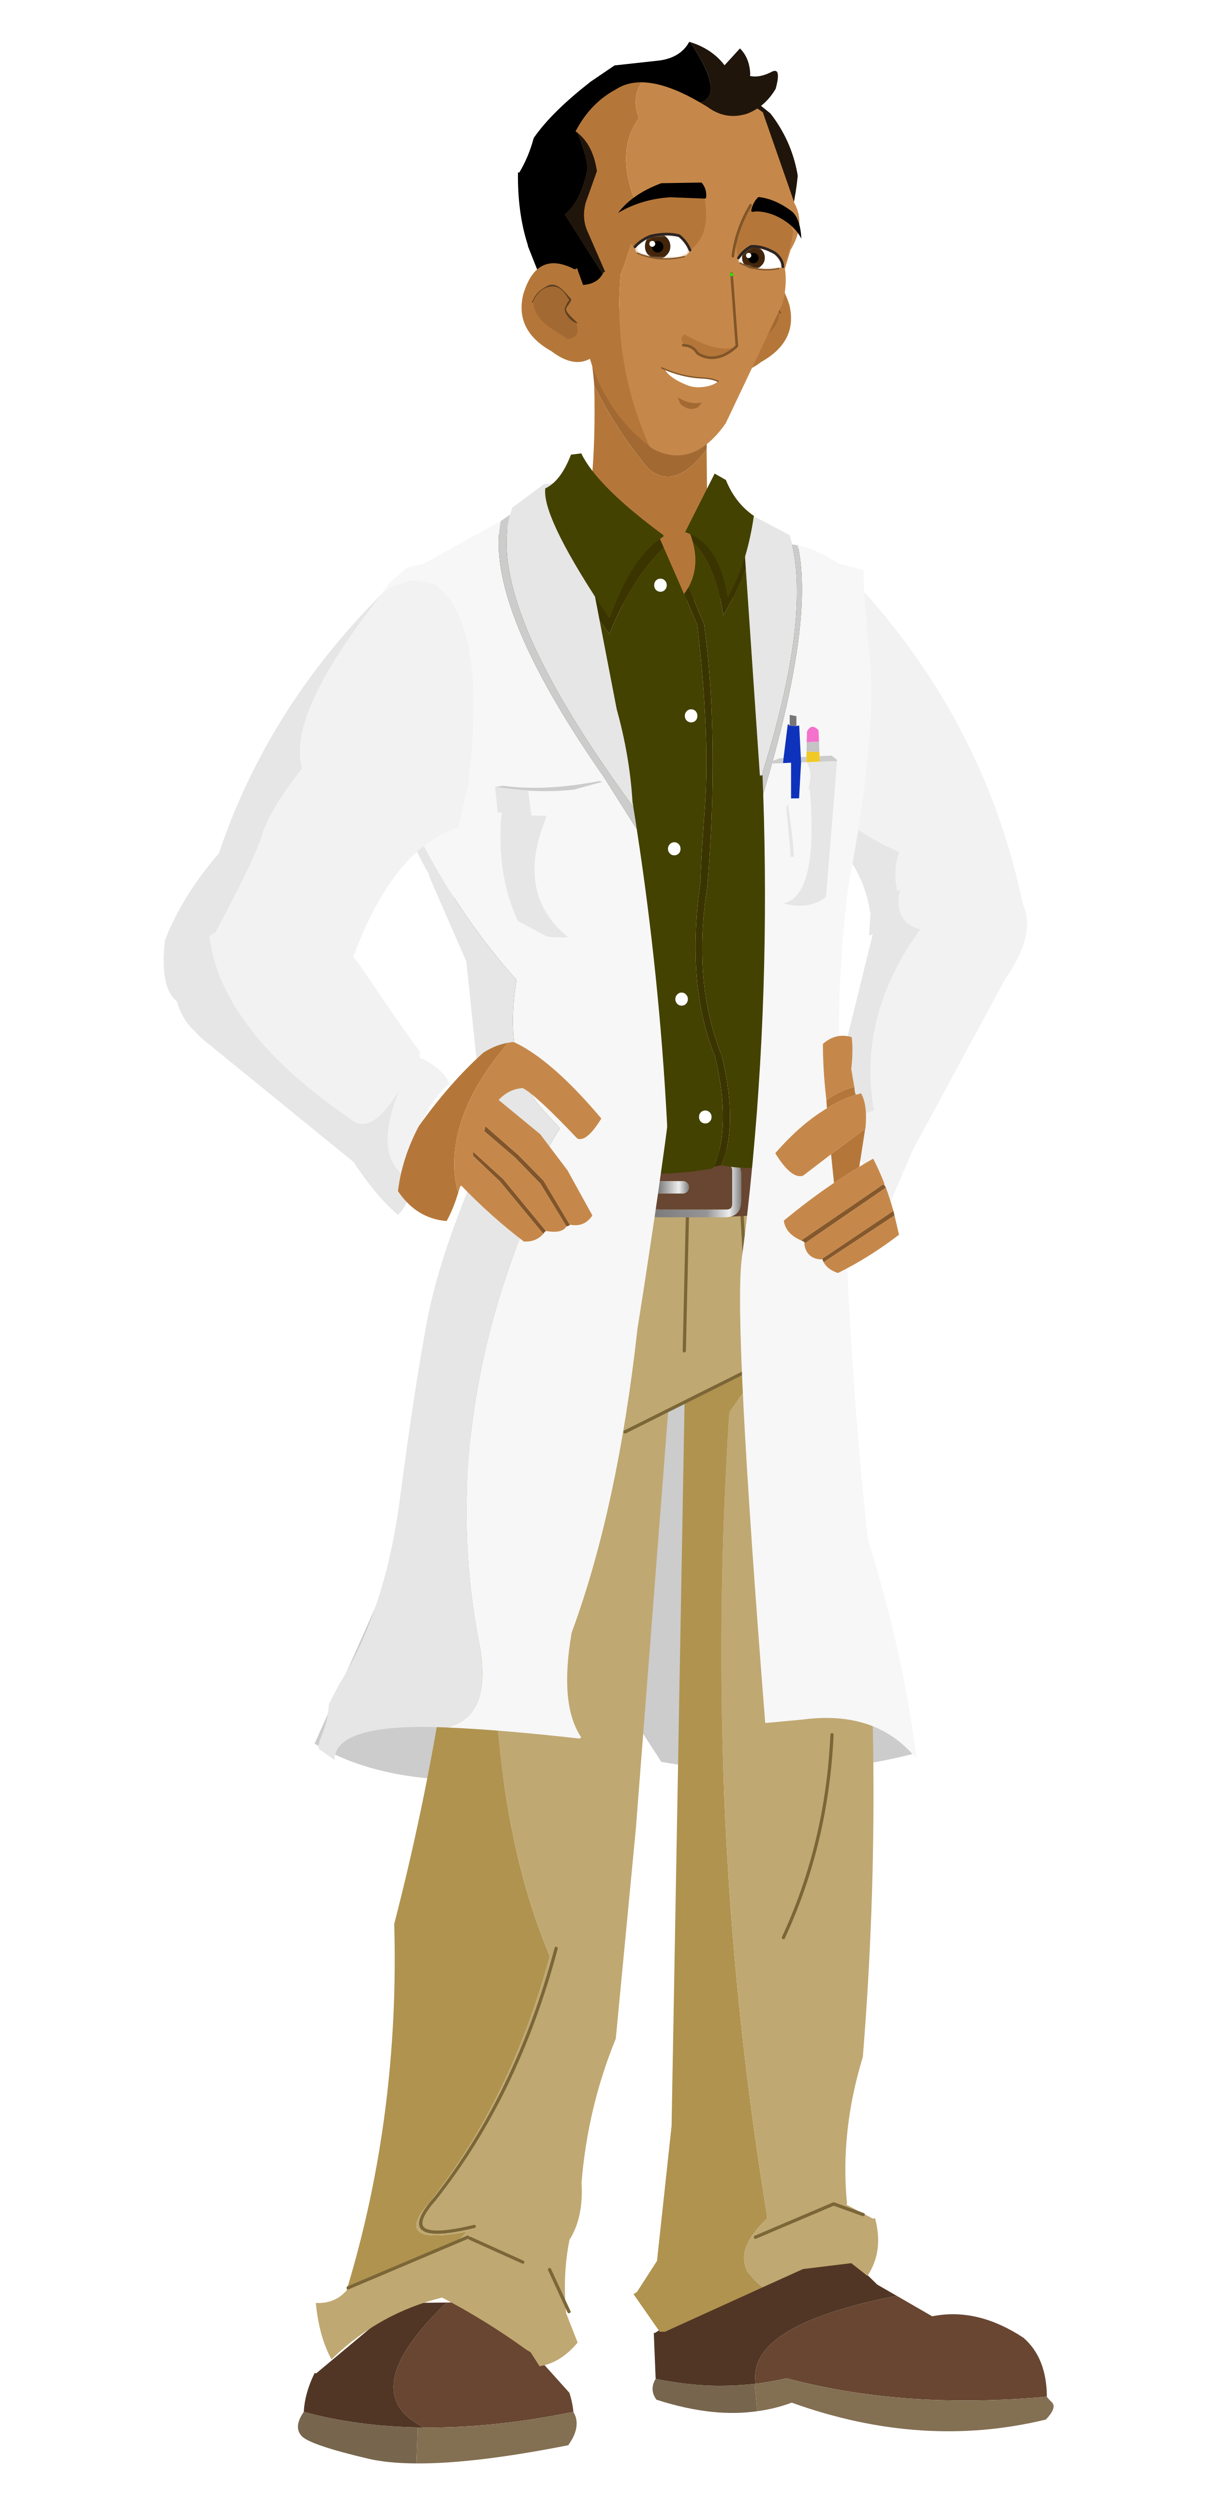 
<svg xmlns="http://www.w3.org/2000/svg" version="1.1" xmlns:xlink="http://www.w3.org/1999/xlink" x="0px" y="0px" 
width="300px" height="620px" viewBox="450 50 300 620">
<defs>
<linearGradient id="Gradient_1" gradientUnits="userSpaceOnUse" x1="122.125" y1="15.1" x2="158.975" y2="15.1" spreadMethod="pad">
<stop  offset="0.784%" stop-color="#777777"/>

<stop  offset="65.098%" stop-color="#959595"/>

<stop  offset="87.843%" stop-color="#EEEEEE"/>

<stop  offset="100%" stop-color="#808080"/>
</linearGradient>

<linearGradient id="Gradient_2" gradientUnits="userSpaceOnUse" x1="123.95" y1="14.85" x2="139.35" y2="14.85" spreadMethod="pad">
<stop  offset="0.784%" stop-color="#404040"/>

<stop  offset="76.078%" stop-color="#EEEEEE"/>

<stop  offset="100%" stop-color="#808080"/>
</linearGradient>

<filter id="Filter_1" x="-20%" y="-20%" width="140%" height="140%" color-interpolation-filters="sRGB">
<feColorMatrix in="SourceGraphic" type="matrix" values="0.85 0 0 0 0 0 0.85 0 0 0 0 0 0.85 0 0 0 0 0 1 0" result="result1"/>
</filter>

<g id="paul_upperArm_back_0_Layer0_0_FILL">
<path fill="#E6E6E6" stroke="none" d="
M 82.3 273.95
Q 93.611 284.863 101.2 275.3
L 101.45 275
Q 124.091 293.366 126.65 313.3 126.66 313.422 126.65 313.55 127.006 313.881 127.35 314.2 136.954 323.554 149.5 328 131.799 307.281 137.7 291 103.138 276.738 69.4 223.85 66.998 244.641 82.3 273.95 Z"/>

<path fill="#F2F2F2" stroke="none" d="
M 126.7 196.3
Q 126.343 195.89 125.95 195.5 114.433 182.778 101 186.25 85.649 192.995 77.65 203.3 70.759 212.246 69.4 223.85 103.138 276.738 137.7 291 131.799 307.281 149.5 328 158.371 331.119 168.7 331.8 169.207 331.819 169.7 331.8 181.929 331.759 185.4 318.65 173.928 253.934 132.6 203.3 129.729 199.766 126.7 196.3 Z"/>
</g>

<g id="paul_forearm_back_0_Layer0_0_FILL">
<path fill="#E6E6E6" stroke="none" d="
M 22.15 24.2
L 23.5 23.8 11.25 73.65
Q 3 80.75 0 89.8 8.9 92.5 15.2 102.1 13.5 92.05 23.5 89.8
L 24 89.3
Q 17.8 54.45 41.35 21.85 31.1 19.45 33.75 6.95 28.45 10.45 23 15.8
L 22.7 15.85 22.15 24.2 Z"/>

<path fill="#F2F2F2" stroke="none" d="
M 79.65 12.5
Q 79.6 12.4 79.55 12.35 58.05 -9.25 33.75 6.95 31.1 19.45 41.35 21.85 17.8 54.45 24 89.3
L 23.5 89.8
Q 13.5 92.05 15.2 102.1 23.1 114.25 28.9 126.7
L 38.5 104.3 73.1 40.35
Q 84.75 23.65 79.65 12.5 Z"/>
</g>

<g id="paul_body_0_Layer8_0_FILL">
<path fill="#CCCCCC" stroke="none" d="
M 17.7 545.3
L 35.3 529.2 44.7 543.75
Q 93.2 552.35 138.7 540.8
L 115.95 445.35
Q 113 444.3 72 407.95 31.15 371.85 -39.6 436.55
L -40.45 437.35 -84.85 536.95
Q -59.25 552.6 -16.8 550.3
L -16.75 549.9
Q 1.35 550.35 17.7 545.3 Z"/>
</g>

<g id="paul_body_0_Layer7_0_FILL">
<path fill="#684631" stroke="none" d="
M 145.95 750.85
L 132.7 743.2
Q 76.4 754.2 80 776.05 85.8 775.3 91.55 774 136.05 785.8 188.8 780.85 188.7 766.4 180.1 758.9 162.8 747.45 145.95 750.85
M 11.65 786.6
Q 11.75 786.55 11.85 786.55 11.8 785.65 11.65 784.8 11.25 782.1 10.35 779.4
L -18.85 746.9 -18.85 745.45 -35.5 745.7
Q -70.45 779.25 -43.9 792.4 -18.1 792.6 11.65 786.6 Z"/>

<path fill="#836F52" stroke="none" d="
M 80 776.05
Q 79.85 776.05 79.65 776.05
L 80.55 786.3
Q 87.3 785.4 93.45 783.1 142.3 800.65 188.45 789.4 192.6 785 190.75 783.05 188.8 781.1 188.8 780.85 136.05 785.8 91.55 774 85.8 775.3 80 776.05
M 11.85 786.55
Q 11.75 786.55 11.65 786.6 -18.1 792.6 -43.9 792.4 -45.15 792.35 -46.3 792.35
L -46.8 805.8
Q -25.2 805.95 9.95 799 10.95 797.55 11.65 796.25 14.4 790.75 11.85 786.55 Z"/>

<path fill="#77664D" stroke="none" d="
M 42.6 774.2
Q 40.15 778.3 42.9 782 53.75 785.5 63.65 786.55 72.5 787.45 80.55 786.3
L 79.65 776.05
Q 71.45 777 63.2 776.75 52.95 776.35 42.6 774.2
M -46.8 805.8
L -46.3 792.35
Q -69.1 791.9 -88.9 786.55 -92.75 792.05 -89.8 795.45 -86.95 798.85 -64.55 804.1 -57.3 805.75 -46.8 805.8 Z"/>

<path fill="#523625" stroke="none" d="
M 42.35 757.05
L 41.9 757.05 42.6 774.2
Q 52.95 776.35 63.2 776.75 71.45 777 79.65 776.05 79.85 776.05 80 776.05 76.4 754.2 132.7 743.2
L 125.4 739 115.15 728.95 115.1 728.5 79.45 733.65 42.35 757.05
M -84.3 772.2
L -84.8 771.95
Q -88.55 779.5 -88.9 786.55 -69.1 791.9 -46.3 792.35 -45.15 792.35 -43.9 792.4 -70.45 779.25 -35.5 745.7
L -52.8 745.9 -84.3 772.2 Z"/>
</g>

<g id="paul_pants_0_Layer3_0_FILL">
<path fill="#B0934F" stroke="none" d="
M 153.55 115.75
Q 153.95 107.3 154.55 98.85
L 167.55 80.8 137.8 95.7 132.95 365.5 127.5 415.9 120.05 427.45 118.75 428.35 128.5 442.35 130.5 442.35 166.8 425.85
Q 152.4 415.25 168.75 400
L 168.75 399.7
Q 145.7 260.1 153.55 115.75
M 86.4 10.1
L 87.6 2.85
Q 78.8 3.6 69.35 4.7 66.1 16.7 63.85 28.8 63.1 32.8 62.45 36.8 57.8 65.2 58.5 94.05 58.5 94.25 58.5 94.4 58 105.1 57.35 115.75 51.3 204.95 29.3 290.05 31.3 361.05 11.85 425.75
L 52.35 409.15 56.55 404.95
Q 27.75 410.6 42.7 393.8 72.85 355.7 87.45 302.1 58.1 232.6 69.85 115.75 71.35 100.55 73.6 84.5 73.5 84.1 73.45 83.65 68.95 59.55 75.15 36.8 76.25 32.8 77.7 28.8 80.95 19.6 86.1 10.65 86.2 10.45 86.4 10.1 Z"/>

<path fill="#C0A872" stroke="none" d="
M 194.45 36.8
Q 193.85 32.8 193.15 28.8 191.5 18.55 189.65 8.35 169.4 -4.9 87.6 2.85
L 86.4 10.1
Q 86.2 10.45 86.1 10.65 80.95 19.6 77.7 28.8 76.25 32.8 75.15 36.8 68.95 59.55 73.45 83.65 73.5 84.1 73.6 84.5 71.35 100.55 69.85 115.75 58.1 232.6 87.45 302.1 72.85 355.7 42.7 393.8 27.75 410.6 56.55 404.95
L 52.35 409.15 11.85 425.75
Q 11.7 426.35 11.5 426.95 7.05 432 0 431.6 1.2 444.1 5.8 452.6
L 6.2 452.35
Q 23.8 435.35 47.2 429.6 63.6 438.15 78.7 449.1
L 80.25 450 83.65 455.3
Q 83.7 455.2 83.85 455.2 91.6 453.9 97.85 446.4
L 93.55 435.45
Q 92.2 421.45 94.7 408.55
L 94.75 408.1
Q 100.1 399.75 99.3 386.8 101.55 358.7 112.1 332.9
L 119.6 254.5 131.65 98.9 131.65 98.75 133.8 97.7
Q 135.25 96.9 136.8 96.2 137.05 96 137.3 95.95
L 137.8 95.7 167.55 80.8 154.55 98.85
Q 153.95 107.3 153.55 115.75 145.7 260.1 168.75 399.7
L 168.75 400
Q 152.4 415.25 166.8 425.85
L 182.05 418.95 200.1 416.75 206.15 421.5
Q 212.3 412.25 209 400
L 208.15 400.1 198.3 394.9 198.5 394.45
Q 195.9 367.65 204.4 339.8 204.4 339.55 204.45 339.4 213.25 230.75 202.5 122.2
L 202.45 121.4
Q 202.35 118.6 202.2 115.75 200.25 76.3 194.45 36.8 Z"/>
</g>

<g id="paul_pants_0_Layer2_0_FILL">
<path fill="#7B6637" stroke="none" d="
M 77.95 416.15
Q 77.8 415.9 77.55 415.8
L 57.85 406.9
Q 57.6 406.8 57.4 406.9
L 57.35 406.9
Q 57.3 406.85 57.3 406.8 57.25 406.55 57 406.5 56.75 406.35 56.5 406.5
L 11.85 425.4
Q 11.6 425.45 11.55 425.7 11.4 425.95 11.55 426.2 11.6 426.45 11.85 426.55 12.1 426.65 12.35 426.5
L 57 407.6
Q 57 407.65 57.05 407.7 57.1 407.9 57.35 408
L 77.1 416.9
Q 77.3 417 77.55 416.95 77.75 416.85 77.85 416.6 78 416.35 77.95 416.15
M 86.8 418.95
Q 86.7 419.15 86.8 419.4
L 94.05 435.1
Q 94.2 435.35 94.4 435.45 94.6 435.5 94.85 435.4 95.1 435.25 95.2 435.1 95.25 434.85 95.15 434.6
L 87.9 418.9
Q 87.8 418.65 87.6 418.6 87.35 418.45 87.1 418.6 86.9 418.7 86.8 418.95
M 193.8 394.05
Q 193.55 393.95 193.3 394.05
L 164.05 406.5
Q 163.8 406.55 163.75 406.8 163.6 407.05 163.75 407.3 163.8 407.5 164.05 407.65 164.3 407.7 164.55 407.6
L 193.55 395.3 204.4 399.2
Q 204.55 399.25 204.8 399.1 205.05 399 205.2 398.8 205.25 398.55 205.1 398.35 205 398.1 204.8 398.05
L 193.8 394.05
M 193.35 219
Q 193.2 218.75 192.95 218.75 192.65 218.75 192.5 218.95 192.3 219.05 192.3 219.35 190.45 259.95 174.2 294.9 174.1 295.1 174.2 295.35 174.25 295.55 174.5 295.65 174.75 295.8 175 295.75 175.2 295.6 175.3 295.35 191.65 260.2 193.5 219.4 193.5 219.1 193.35 219
M 45 393.1
L 45 393.05
Q 75.75 354.2 90.4 299.3 90.45 299.1 90.35 298.85 90.15 298.6 90 298.6 89.75 298.45 89.5 298.65 89.25 298.75 89.25 299 74.65 353.6 44.1 392.3
L 44.05 392.3
Q 40.1 396.8 39.05 399.75 37.75 403.1 40 404.6 43.8 407.35 59.35 403.6 59.55 403.55 59.75 403.3 59.85 403.1 59.8 402.9 59.75 402.65 59.5 402.55 59.25 402.35 59.05 402.45 44.3 406 40.75 403.6 39.3 402.55 40.15 400.15 41.15 397.35 45 393.1
M 138.9 23.45
Q 138.65 23.45 138.5 23.65 138.3 23.85 138.3 24.1
L 137.1 76
Q 137.1 76.25 137.25 76.4 137.45 76.6 137.7 76.6 137.95 76.6 138.1 76.4 138.3 76.25 138.3 76
L 139.5 24.1
Q 139.5 23.85 139.35 23.65 139.15 23.45 138.9 23.45
M 174.55 76.3
Q 174.3 76.15 174.15 76.3
L 115.3 105.7
Q 115.05 105.8 115 106.05 114.85 106.3 115 106.55 115.1 106.7 115.35 106.85 115.6 106.9 115.85 106.8
L 174.7 77.4
Q 174.85 77.25 175 77 175.05 76.8 174.95 76.6 174.8 76.35 174.55 76.3
M 162.35 79.8
Q 162.6 79.8 162.75 79.65 162.9 79.45 162.9 79.2
L 159.65 20.85
Q 159.65 20.55 159.5 20.4 159.3 20.25 159.05 20.25 158.75 20.25 158.6 20.5 158.45 20.6 158.45 20.9
L 161.65 79.25
Q 161.65 79.5 161.9 79.7 162.05 79.8 162.35 79.8 Z"/>
</g>

<g id="paul_pants_0_Layer1_0_FILL">
<path fill="#523625" stroke="none" d="
M 84.75 14.65
L 104.2 3.6 71.35 3.1 68.45 18.9
Q 76.25 20.25 83.85 21.45
L 84.75 14.65 Z"/>

<path fill="#684631" stroke="none" d="
M 122.1 10.35
Q 122.1 4.1 128.35 4.1
L 128.35 4 104.2 3.6 84.75 14.65 83.85 21.45
Q 105.65 24.75 125.55 25.75 122.1 24.55 122.1 19.9
L 122.1 10.35
M 153.55 23.2
Q 155.6 23.2 155.6 21.15
L 155.6 8.65
Q 155.6 6.55 153.55 6.55
L 128.15 6.55
Q 126.05 6.55 126.05 8.65
L 126.05 12.6 137.3 12.6
Q 138.15 12.6 138.75 13.25 139.4 13.85 139.4 14.65
L 139.4 15.1
Q 139.4 15.95 138.75 16.55 138.15 17.2 137.3 17.2
L 126.05 17.2 126.05 21.15
Q 126.05 23.2 128.15 23.2
L 153.55 23.2
M 195.4 21
L 191.6 4.95 154.95 4.35
Q 158.95 5.35 158.95 10.35
L 158.95 19.9
Q 158.95 24.85 154.95 25.85 176.35 25 195.4 21 Z"/>

<path fill="url(#Gradient_1)" stroke="none" d="
M 154.95 4.35
Q 153.9 4.1 152.65 4.1
L 128.35 4.1
Q 122.1 4.1 122.1 10.35
L 122.1 19.9
Q 122.1 24.55 125.55 25.75 126.75 26.1 128.35 26.1
L 139.6 26.1
Q 142.15 26.1 144.8 26.1
L 152.65 26.1
Q 153.9 26.1 154.95 25.85 158.95 24.85 158.95 19.9
L 158.95 10.35
Q 158.95 5.35 154.95 4.35
M 155.6 21.15
Q 155.6 23.2 153.55 23.2
L 128.15 23.2
Q 126.05 23.2 126.05 21.15
L 126.05 17.2
Q 125.25 17.2 124.6 16.55 124 15.95 124 15.1
L 124 14.65
Q 124 13.85 124.6 13.25 125.25 12.6 126.05 12.6
L 126.05 8.65
Q 126.05 6.55 128.15 6.55
L 153.55 6.55
Q 155.6 6.55 155.6 8.65
L 155.6 21.15 Z"/>

<path fill="url(#Gradient_2)" stroke="none" d="
M 124.6 16.55
Q 125.25 17.2 126.05 17.2
L 137.3 17.2
Q 138.15 17.2 138.75 16.55 139.4 15.95 139.4 15.1
L 139.4 14.65
Q 139.4 13.85 138.75 13.25 138.15 12.6 137.3 12.6
L 126.05 12.6
Q 125.25 12.6 124.6 13.25 124 13.85 124 14.65
L 124 15.1
Q 124 15.95 124.6 16.55 Z"/>
</g>

<g id="paul_pants_0_Layer0_0_FILL">
<path fill="#C0A872" stroke="none" d="
M 84.15 31.85
Q 79.2 16.4 83.95 0.1
L 77.9 1.55
Q 73.15 15 76.75 27.5
L 84.15 31.85
M 117.4 0.1
L 111.3 1.55
Q 106.55 15 110.15 27.5
L 117.6 31.85
Q 112.65 16.4 117.4 0.1
M 174.15 26.65
L 180.1 27.9 180.1 27.85
Q 184.55 14.95 182.2 4.35
L 175.25 4.5
Q 179.75 14.85 174.15 26.65 Z"/>
</g>

<g id="paul_body_0_Layer5_0_FILL">
<path fill="#B57739" stroke="none" d="
M 18.65 65.4
L 0 75.1 11.45 112.35 75.7 108.7 76.2 81.25 61.85 74.65 61.65 53.5
Q 49.9 69.15 39.9 60.75 28.2 46.8 19.65 29.75 20.15 49.6 18.65 65.4 Z"/>

<path fill="#A26933" stroke="none" d="
M 17.4 11.9
Q 19.2 23.05 19.65 29.75 28.2 46.8 39.9 60.75 49.9 69.15 61.65 53.5
L 62.75 18.4
Q 33.25 -14.8 17.4 11.9 Z"/>
</g>

<g id="paul_body_0_Layer4_0_FILL">
<path fill="#434201" stroke="none" d="
M 58.15 119.05
L 53.2 107.55 45.65 90.25
Q 33.45 101.95 25.35 122.4 7.75 100.7 1.4 73.15
L -41.95 103.45
Q -66.65 144.6 -22.75 245.55 -14.85 282.2 -14.6 312.9 27.75 328.85 64 322.05 64.15 321.7 64.3 321.45 70.95 306.25 64.9 280.9 64.8 280.45 64.7 280.05 64.55 279.65 64.35 279.25 53.836 252.222 59.45 214.45 59.425 214.281 59.4 214.05 59.194 212.414 61.05 186.35 62.902 160.292 58.15 119.05
M 107.3 96.85
L 81.35 82.35
Q 76.65 101 67.9 115.5 64.75 95.95 56.55 88.3 58.95 97.5 54.95 104.9
L 60.75 119.05
Q 66.5 162.35 61.85 217.3 56.35 252 67 279.25 67.15 279.65 67.3 280.05 67.4 280.45 67.5 280.9 73.45 305.8 67.2 320.9 84.55 324.35 98.9 316.1
L 110.95 307.45
Q 109.25 261.35 114.3 217.3 118.05 137.05 112.8 117.35 107.5 97.7 107.3 96.85 Z"/>

<path fill="#3A3401" stroke="none" d="
M 54.95 104.9
Q 54.15 106.25 53.2 107.55
L 58.15 119.05
Q 62.902 160.292 61.05 186.35 59.194 212.414 59.4 214.05 59.425 214.281 59.45 214.45 53.836 252.222 64.35 279.25 64.55 279.65 64.7 280.05 64.8 280.45 64.9 280.9 70.95 306.25 64.3 321.45
L 67.2 320.9
Q 73.45 305.8 67.5 280.9 67.4 280.45 67.3 280.05 67.15 279.65 67 279.25 56.35 252 61.85 217.3 66.5 162.35 60.75 119.05
L 54.95 104.9
M 75.45 79.05
L 55.1 83.9
Q 55.95 86.15 56.55 88.3 64.75 95.95 67.9 115.5 76.65 101 81.35 82.35
L 75.45 79.05
M 9.1 67.55
L 1.4 73.15
Q 7.75 100.7 25.35 122.4 33.45 101.95 45.65 90.25
L 43.6 85.55 9.1 67.55 Z"/>
</g>

<g id="paul_body_0_Layer3_0_FILL">
<path fill="#FFFFFF" stroke="none" d="
M 61.15 300.45
Q 60.15 300.45 59.45 301.15 58.8 301.85 58.8 302.9 58.8 303.9 59.45 304.6 60.15 305.3 61.15 305.3 62.1 305.3 62.8 304.6 63.5 303.9 63.5 302.9 63.5 301.85 62.8 301.15 62.1 300.45 61.15 300.45
M 52.3 256.4
Q 51.3 256.4 50.65 257.15 49.95 257.85 49.95 258.85 49.95 259.9 50.65 260.6 51.3 261.3 52.3 261.3 53.3 261.3 53.95 260.6 54.65 259.9 54.65 258.85 54.65 257.85 53.95 257.15 53.3 256.4 52.3 256.4
M 51.25 201
Q 50.55 200.25 49.55 200.25 48.55 200.25 47.9 201 47.2 201.7 47.2 202.7 47.2 203.75 47.9 204.45 48.55 205.15 49.55 205.15 50.55 205.15 51.25 204.45 51.9 203.75 51.9 202.7 51.9 201.7 51.25 201
M 55.85 155.5
Q 56.85 155.5 57.55 154.8 58.2 154.1 58.2 153.05 58.2 152.05 57.55 151.3 56.85 150.6 55.85 150.6 54.9 150.6 54.2 151.3 53.5 152.05 53.5 153.05 53.5 154.1 54.2 154.8 54.9 155.5 55.85 155.5
M 42.7 102.5
Q 42.05 103.2 42.05 104.25 42.05 105.3 42.7 106 43.4 106.7 44.4 106.7 45.4 106.7 46.05 106 46.75 105.3 46.75 104.25 46.75 103.2 46.05 102.5 45.4 101.8 44.4 101.8 43.4 101.8 42.7 102.5 Z"/>
</g>

<g id="paul_body_0_Layer2_0_FILL">
<path fill="#E6E6E6" stroke="none" d="
M -42.15 212.15
L -41.8 213.55 -28.15 244.8 -20.9 314.4
Q -37.818 352.889 -42.65 378.2 -47.473 403.507 -52.95 445.35 -58.386 487.2 -75.85 515.1
L -79.5 522.15
Q -79.813 528.138 -82.15 533.8 -83.882 538.018 -83.2 538.95
L -77.4 543.05
Q -77.288 529.125 -35.65 530.9 -19.797 527.348 -22.55 504.25 -22.648 503.146 -22.85 501.95 -23.518 498.589 -24.15 495.2 -37.953 417.002 -3.3 336.2 -2.848 335.201 -2.4 334.15
L -1.5 332.15
Q -4.464 324.389 6.8 307.15
L -0.5 299.2
Q -14.431 282.234 -9.4 251.7 -37.649 220.127 -56 176.2 -51.973 195.22 -42.15 212.15
M 11.65 65.5
L 11.1 65.6 0.85 66.5 -10.95 75.25
Q -11.403 76.552 -11.8 77.9 -20.27 109.107 25.65 175.05 25.786 175.251 25.9 175.45 26.041 175.609 26.15 175.8 28.362 178.937 30.65 182.15 31.907 183.864 33.15 185.6 33.191 185.622 33.2 185.65 33.739 186.371 34.25 187.1 34.237 186.863 34.2 186.6 34.127 186.194 34.05 185.75 34.025 185.619 34 185.45 33.99 185.381 33.95 185.25 33.965 185.194 33.95 185.1 32.884 167.908 28.05 150.6
L 11.65 65.5
M 93.6 89
L 92.7 85.55 74.8 76.15 81.55 175.35 82.5 175.25 82.75 173.6
Q 100.201 117.452 93.6 89 Z"/>

<path fill="#F7F7F7" stroke="none" d="
M 22.95 175.45
Q 22.8 175.25 22.65 175.05 -21.561 111.527 -15.3 80.3
L -44.4 96.35 -50.25 97.6 -56.65 103.15
Q -62.085 109.731 -60.7 111.15 -59.308 112.572 -59.15 137.4 -58.942 162.232 -56 176.2 -37.649 220.127 -9.4 251.7 -14.431 282.234 -0.5 299.2
L 6.8 307.15
Q -4.464 324.389 -1.5 332.15
L -2.4 334.15
Q -2.848 335.201 -3.3 336.2 -37.953 417.002 -24.15 495.2 -23.518 498.589 -22.85 501.95 -22.648 503.146 -22.55 504.25 -19.797 527.348 -35.65 530.9 -14.903 531.775 14.1 535.05
L 14.8 534.6
Q 6.542 522.492 11.2 495.55 11.361 495.14 11.5 494.7 28.389 448.607 35.8 382.05 38.449 365.463 40.6 350.95 42.294 339.835 43.7 329.95 46.927 307.221 46.9 306.35 46.893 305.731 46.85 305.1 43.983 250.257 35.55 195.4 23.048 175.597 22.95 175.45
M 110.3 95.75
Q 102.388 90.634 95.7 89.35 102.103 117.699 82.8 182.2 84.052 219.088 82.9 255.05
L 82.9 255.05
Q 82.31 273.796 81.05 292.25 80.518 300.562 79.8 308.8 79.798 309.125 79.75 309.45 78.062 329.837 75.55 349.9
L 75.05 353.7
Q 75.062 353.797 75.05 353.85
L 75 354.05
Q 74.924 354.795 74.8 355.55
L 74.75 356.1
Q 71.744 379.972 83.55 529.25
L 97.55 527.95
Q 98.605 527.815 99.6 527.7 125.373 525.057 139.6 542.05
L 140 542
Q 135.2 503.016 121.9 460.65 116.257 408.211 114 354.45 112.738 324.728 112.5 294.6 112.527 294.325 112.5 294.05 110.517 278.229 111.35 256.1 111.987 240.224 114.05 221.1 114.175 220.215 114.25 219.3
L 114.45 217.55
Q 117.966 199.117 120.05 183.7 120.296 182.071 120.5 180.45 124.43 149.968 122.65 131.85 119.952 103.88 120.3 98.6
L 110.85 96.1
Q 110.601 95.92 110.3 95.75 Z"/>

<path fill="#CCCCCC" stroke="none" d="
M 33.15 185.6
Q 31.907 183.864 30.65 182.15 28.362 178.937 26.15 175.8 26.041 175.609 25.9 175.45 25.786 175.251 25.65 175.05 -20.27 109.107 -11.8 77.9
L -15.3 80.3
Q -21.561 111.527 22.65 175.05 22.8 175.25 22.95 175.45 23.048 175.597 35.55 195.4 34.942 191.247 34.25 187.1 33.739 186.371 33.2 185.65 33.191 185.622 33.15 185.6
M 95.7 89.35
Q 94.654 89.134 93.6 89 100.201 117.452 82.75 173.6
L 82.5 175.25 82.55 175.5 82.55 175.6
Q 82.552 175.655 82.55 175.7 82.613 177.194 82.65 178.65 82.741 180.454 82.8 182.2 102.103 117.699 95.7 89.35 Z"/>
</g>

<g id="paul_body_0_Layer1_0_FILL">
<path fill="#E6E6E6" stroke="none" d="
M 93.3 195.3
Q 92.4 187.9 92 186.25 91.45 186.6 91.45 187.5 91.4 188 91.5 188.6 91.5 188.75 92.25 196.15 93 203.6 93 205.65
L 93.65 205.75
Q 94.25 205.75 94.1 205.65 94.15 205.55 94.25 205.55
L 94.25 205.15
Q 94.25 203.05 93.3 195.3
M 110.4 169.9
L 103.9 170.15 99.2 170.35 99.2 170.65
Q 101.387 174.514 99.7 180.3
L 100.2 180.4
Q 103.535 220.35 90.25 223.15 100.115 225.604 106.25 220.65
L 110.4 169.9
M 1.65 191.15
L 1.65 190.35
Q -1.084 190.388 -3.85 190.25
L -5.05 181 -4.7 180.95
Q -4.854 180.938 -5.05 180.9 -11.03 180.5 -17.4 179.6
L -16.45 189.15 -14.95 189.05 -15 189.7
Q -16.981 212.133 -8.95 229.6
L 1.95 235.5
Q 6.213 236.007 9.9 235.75 -10.021 219.605 1.65 191.15 Z"/>

<path fill="#CCCCCC" stroke="none" d="
M 98.95 168.35
L 96.85 168.45 96.95 170.4 98.95 170.35 98.95 168.35
M 90.2 170.7
L 90.4 168.8 88.95 168.9 85 170.35 85.2 170.9 90.2 170.7
M 103.85 168.1
L 103.9 170.15 110.4 169.9 110.4 169.55 108.35 167.9 103.85 168.1
M 12.1 180.6
L 22.65 177.7 21.6 177.4
Q 0.867 181.329 -14.35 179.15
L -17.4 179.6
Q -11.03 180.5 -5.05 180.9 -4.854 180.938 -4.7 180.95
L -5.05 181
Q 4.014 181.503 12.1 180.6 Z"/>

<path fill="#777777" stroke="none" d="
M 92.7 156.75
L 95.2 156.85 95.2 153.15 95.15 153.15 92.7 152.7 92.7 156.75 Z"/>

<path fill="#0F32BD" stroke="none" d="
M 96.25 156.65
L 95.2 156.85 92.7 156.75 92.2 156.15 91.95 156.4 90.4 168.8 90.2 170.7 93.2 170.55 93.2 183.9 96.2 183.85 96.95 170.4 96.85 168.45 96.25 156.65 Z"/>

<path fill="#C4C4C4" stroke="none" d="
M 103.8 166.55
L 103.65 162.65 99.05 162.9 99 166.4 103.8 166.55 Z"/>

<path fill="#F471CD" stroke="none" d="
M 103.65 162.65
L 103.45 158.4
Q 100.849 155.636 99.15 158.9
L 99.05 162.9 103.65 162.65 Z"/>

<path fill="#F1C927" stroke="none" d="
M 103.85 168.1
L 103.8 166.55 99 166.4 98.95 168.35 98.95 170.35 99.2 170.35 103.9 170.15 103.85 168.1 Z"/>
</g>

<g id="paul_body_0_Layer0_0_FILL">
<path fill="#434201" stroke="none" d="
M 68.85 64.95
L 64.65 62.55 53.6 84.45
Q 66.2 88.35 69.5 108.9 76.7 96.45 79.3 78.35 72.35 73.6 68.85 64.95
M 14.8 55
L 10.95 55.5
Q 7.15 65.4 1.35 68.1 1.3 68.4 1.3 68.8 0.75 80.15 25.2 116.5
L 25.6 116.2
Q 33.7 93.45 45.5 86.1
L 45.5 85.55
Q 20.7 67.3 14.8 55 Z"/>
</g>

<g id="paul_hand_back1_0_Layer1_0_FILL">
<path fill="#E4BCA5" stroke="none" d="
M 41.35 56.7
Q 41.05 56 40.8 55.3
L 40.75 55.25 40.45 55.45 41.35 56.7 Z"/>

<path fill="#FFDDCA" stroke="none" d="
M 40.8 55.3
L 40.8 55.25 40.75 55.25 40.8 55.3 Z"/>

<path fill="#C6884A" stroke="none" d="
M 18.05 84.55
Q 19.6 87.4 23.45 88.6 35.35 82.7 46.25 74.3 45.35 70.6 44.55 67.1
L 18.05 84.55
M 17.15 83.55
L 17.45 83.35 44.15 65.4
Q 42.85 60.85 41.35 56.7
L 11.05 77.5 10.85 77.7
Q 11.6 83.2 17.15 83.55
M 36.6 45.9
Q 34.05 47.3 31.4 48.95 26.85 51.75 21.95 54.95 12.6 61.25 3.2 69.05 3.85 73.95 9.7 76.45
L 40.45 55.45 40.75 55.25 40.8 55.25
Q 38.9 50.4 36.6 45.9
M 32.05 21.5
Q 31.1 21.75 30.1 22.05 24.8 23.6 19.3 27.1 9.6 32.85 0 43.85 6.05 53.7 10.4 52.25
L 20.85 44.25 33.6 34.75 33.7 34.7
Q 34.55 25.75 32.05 21.5
M 28.4 12.45
Q 29.2 5.2 28.55 0.5 22.6 -1.25 17.8 3.05 17.8 4.95 17.85 6.9 18.05 15.15 19.1 24 25.05 20.05 29.55 19.15
L 28.4 12.45 Z"/>

<path fill="#85582B" stroke="none" d="
M 10.75 76.95
L 11.05 77.5 41.35 56.7 40.45 55.45 9.7 76.45
Q 10.2 76.65 10.75 76.95
M 17.65 83.55
Q 17.85 84.05 18.05 84.55
L 44.55 67.1
Q 44.35 66.2 44.15 65.4
L 17.45 83.35 17.65 83.55 Z"/>

<path fill="#B57739" stroke="none" d="
M 31.4 48.95
L 33.6 34.75 20.85 44.25 21.95 54.95
Q 26.85 51.75 31.4 48.95
M 29.75 21.05
L 29.55 19.15
Q 25.05 20.05 19.1 24
L 19.3 27.1
Q 24.8 23.6 30.1 22.05
L 29.75 21.05 Z"/>
</g>

<g id="paul_upperArm_front_0_Layer0_0_FILL">
<path fill="#E6E6E6" stroke="none" d="
M 36.65 98.8
Q 39.2 89.7 51.75 73.45 45.9 53.2 81.85 8 38.8 50.95 20.65 105.15 6.8 121.2 0.45 137.75 -1.5 155.45 4.9 160.45 8.6 172.6 17.85 174.45 5.9 158.8 15.9 143.2 15.1 143.65 14.3 144.2 34.05 107.85 36.65 98.8 Z"/>

<path fill="#F2F2F2" stroke="none" d="
M 93.35 3.2
Q 84.7 5.2 81.85 8 45.9 53.2 51.75 73.45 39.2 89.7 36.65 98.8 34.05 107.85 14.3 144.2 15.1 143.65 15.9 143.2 5.9 158.8 17.85 174.45 34.6 177.8 69.7 147.05 71.3 142.5 73 138.35 87.6 102.7 110.1 95.55
L 113.9 78.8
Q 121.037 18.261 101.05 4.5
L 93.35 3.2 Z"/>
</g>

<g id="paul_forearm_front_0_Layer0_0_FILL">
<path fill="#E6E6E6" stroke="none" d="
M 0 29.5
Q 0.05 29.9 0.1 30.3 2.05 42.6 12.35 50.3
L 66.4 94.3
Q 74.9 107.2 83 114.05 87.55 109.75 87.85 101.3 72.75 92.8 83.95 66.7 72.9 85.2 65.05 78 16.75 44.9 12.55 9.9 2.25 16.85 0 29.5 Z"/>

<path fill="#F2F2F2" stroke="none" d="
M 92.5 55.85
Q 90.5 55.9 91.35 53.3 82.15 40.75 69.85 22.4 65.5 15.6 51.45 2.25 41.4 -3 25.85 4.15 25.35 4.3 24.9 4.4 17.7 6.45 12.55 9.9 16.75 44.9 65.05 78 72.9 85.2 83.95 66.7 72.75 92.8 87.85 101.3 88.7 76.45 102.2 65.1 100.6 60.3 92.5 55.85 Z"/>
</g>

<g id="paul_handFront1_0_Layer1_0_FILL">
<path fill="#FECAAB" stroke="none" d="
M 54.1 71.4
L 54.15 71.5 54.3 71.65 54.3 71.6 54.1 71.4 Z"/>

<path fill="#B57739" stroke="none" d="
M 36.9 1.4
Q 34.45 2.35 31.9 3.95 19.45 15.1 7.8 31.4 1.55 43.2 0 55.65 6.9 65.95 18.2 66.85 20.65 62.4 22.5 56.35 21.05 50.95 21.05 45.7 21.05 23.65 41.2 0.25 39.05 0.6 36.9 1.4 Z"/>

<path fill="#815529" stroke="none" d="
M 32.65 31.4
L 32.25 33.3 43.7 43.1 53.2 52.85 62.95 68.85
Q 63.9 68.7 64.25 68.25
L 54.4 51.75 44.95 42.15 32.65 31.4
M 28.05 40.9
L 28.05 42.5 38.1 52.05 54.1 71.4 54.3 71.6
Q 54.95 70.7 55.05 70.8
L 55.3 70.55 39.4 51.25 28.05 40.9 Z"/>

<path fill="#C6884A" stroke="none" d="
M 43.35 0
Q 42.25 0 41.2 0.25 21.05 23.65 21.05 45.7 21.05 50.95 22.5 56.35 22.85 55.2 23.2 54
L 23.65 53.6
Q 35 65.35 47.05 74.5 51.55 74.75 54.3 71.65
L 54.15 71.5 54.1 71.4 38.1 52.05 28.05 42.5 28.05 40.9 39.4 51.25 55.3 70.55
Q 61.3 71.65 62.95 68.85
L 53.2 52.85 43.7 43.1 32.25 33.3 32.65 31.4 44.95 42.15 54.4 51.75 64.25 68.25 64.25 68.2
Q 69.65 69.3 72.65 64.75
L 63.35 47.9 53.15 34.4 37.65 21.65 38 21.2
Q 41.8 17.45 46.65 17.2 51.6 19.75 66.85 35.85
L 67.15 36.1
Q 70.65 37.3 76 28.55 57.55 6.65 43.35 0 Z"/>
</g>

<g id="paul_head_0_Layer9_0_FILL">
<path fill="#20150B" stroke="none" d="
M 89.45 15.2
L 82.4 9.5 81.65 9.25 73.55 20.75 73.9 21 74.4 47.75 74.9 48 94.75 60.25
Q 98.424 51.002 99.65 38.5 99.597 38.034 99.5 37.55 97.221 25.183 89.45 15.2 Z"/>
</g>

<g id="paul_ear_0_Layer1_0_FILL">
<path fill="#B57739" stroke="none" d="
M 26.9 34.8
Q 28.75 21.7 20.95 2.85 20.9 2.8 20.8 2.8 6.1 -5.55 0.85 10.9 0.8 11 0.75 11.1 -2.9 25 11.15 32.85 20.25 39.8 26.9 34.8 Z"/>
</g>

<g id="paul_ear_0_Layer0_0_FILL">
<path fill="#A26933" stroke="none" d="
M 15.85 10.9
Q 14 8.7 11.65 8.7 6.953 8.7 4.3 14.2 4.591 19.994 10.8 24.15
L 17.2 28.3
Q 22.414 27.669 20.3 22.3 18.671 21.628 17.4 20.05 16.1 18.35 16.1 17.15 16.1 16.7 16.7 15.5 17.35 14.2 17.85 13.8 16.8 12.1 15.85 10.9 Z"/>

<path fill="#604020" stroke="none" d="
M 20.3 22.3
Q 20.515 22.42 20.75 22.5
L 20.85 22.25
Q 19.05 20.5 18.15 19.6 16.65 18 16.65 17.2 16.65 16.6 17.5 15.55 18.4 14.4 18.6 13.5 16.75 11.25 15.25 9.85 12.45 7.2 9.95 8.3 7.05 9.7 5.6 11.5 4.95 12.3 3.75 14.7
L 4.1 14.7
Q 4.21 14.452 4.3 14.2 6.953 8.7 11.65 8.7 14 8.7 15.85 10.9 16.8 12.1 17.85 13.8 17.35 14.2 16.7 15.5 16.1 16.7 16.1 17.15 16.1 18.35 17.4 20.05 18.671 21.628 20.3 22.3 Z"/>
</g>

<g id="paul_head_0_Layer7_0_FILL">
<path fill="#B57739" stroke="none" d="
M 20.7 8.55
Q 13.8 15.9 4.7 27.25 -4.45 38.6 4.15 70.8
L 22 106.9
Q 28.196 127.122 44.2 139.5 30.31 108.103 33.55 75.1 39.108 61.332 39.75 50 30.975 29.639 40.3 17 36.543 6.607 44.5 0.4 26.744 2.112 20.7 8.55 Z"/>

<path fill="#C6884A" stroke="none" d="
M 98.5 48.9
L 86.6 14.75
Q 70.2 3 50.8 0.15 50.75 0.1 50.75 0.15 50.25 0.05 49.75 0 47.003 0.149 44.5 0.4 36.543 6.607 40.3 17 30.975 29.639 39.75 50 39.108 61.332 33.55 75.1 30.31 108.103 44.2 139.5 44.877 140.006 45.55 140.5 45.9 140.7 46.3 140.9 60.3 147.6 71.85 132.15 72.3 131.5 72.75 130.9
L 94 86.15
Q 95.8 78.8 94.85 73.25
L 96.95 66.2
Q 102.7 56.7 98.5 48.9 Z"/>
</g>

<g id="paul_mouth_0_Layer4_0_FILL">
<path fill="#FFFFFF" stroke="none" d="
M 8.9 6.2
Q 11.895 7.574 15.5 7.1 19.152 6.686 21.05 5 18.5 3.8 14.35 3.7 7.701 3.284 1.1 0.45 2.667 3.587 8.9 6.2 Z"/>
</g>

<g id="paul_mouth_0_Layer3_0_FILL">
<path fill="#A26933" stroke="none" d="
M 6.85 13.3
Q 10.2 16.534 13.65 14.55
L 15.05 12.9
Q 10.55 13.869 6 11
L 6.85 13.3 Z"/>
</g>

<g id="Mask_Mask_paul_eyeWhite_back_0_Layer0_0_FILL">
<path fill="#FFFFFF" stroke="none" d="
M 60.65 24.35
Q 55.9 21.6 51.7 21.85 48.913 23.293 46.95 26.1
L 46.95 26.15
Q 46.644 27.167 47.25 28.15 54.477 31.739 61.8 30.25
L 62.05 30.15 63.75 29.4
Q 63.528 28.415 63.1 27.55 62.288 25.681 60.65 24.35 Z"/>
</g>

<g id="paul_eyeWhite_back_0_Layer0_0_FILL">
<path fill="#FFFFFF" stroke="none" d="
M 60.65 24.35
Q 55.9 21.6 51.7 21.85 48.913 23.293 46.95 26.1
L 46.95 26.15
Q 46.644 27.167 47.25 28.15 54.477 31.739 61.8 30.25
L 62.05 30.15 63.75 29.4
Q 63.528 28.415 63.1 27.55 62.288 25.681 60.65 24.35 Z"/>
</g>

<g id="paul_eyeCOlor_0_Layer2_0_FILL">
<path fill="#42250B" stroke="none" d="
M 8.05 1.35
Q 6.7 0 4.75 0 2.8 0 1.35 1.35 0 2.75 0 4.75 0 6.7 1.35 8.05 2.8 9.5 4.75 9.5 6.7 9.5 8.05 8.05 9.5 6.7 9.5 4.75 9.5 2.75 8.05 1.35 Z"/>
</g>

<g id="paul_eyeCOlor_0_Layer1_0_FILL">
<path fill="#000000" stroke="none" d="
M 6.25 6.4
Q 6.9 5.8 6.9 4.9 6.9 4 6.25 3.35 5.65 2.75 4.75 2.75 3.85 2.75 3.2 3.35 2.6 4 2.6 4.9 2.6 5.8 3.2 6.4 3.85 7.05 4.75 7.05 5.65 7.05 6.25 6.4 Z"/>
</g>

<g id="paul_eyeCOlor_0_Layer0_0_FILL">
<path fill="#FFFFFF" stroke="none" d="
M 3.5 4.55
Q 3.85 4.25 3.85 3.8 3.85 3.35 3.5 3 3.2 2.7 2.75 2.7 2.3 2.7 1.95 3 1.65 3.35 1.65 3.8 1.65 4.25 1.95 4.55 2.3 4.9 2.75 4.9 3.2 4.9 3.5 4.55 Z"/>
</g>

<g id="paul_topLid_back_0_Layer1_0_FILL">
<path fill="#B57739" stroke="none" d="
M 19.8 -11.95
L 15.05 -15.05 8.45 -17.4 4.65 -17.15
Q -2.217 -5.617 0.7 1.9 2.65 -0.95 5.45 -2.4 9.65 -2.65 14.4 0.1 16.805 2.068 17.5 5.15 19.911 -0.019 21.15 -7.8
L 19.8 -11.95 Z"/>
</g>

<g id="paul_brow_back_0_Layer0_0_FILL">
<path fill="#000000" stroke="none" d="
M 18.65 6.95
Q 22.37 7.975 25.9 10.6 29.429 13.278 30.95 16.5 30.604 9.168 27.5 6.35 21.2 1.556 14.9 0.9 12.75 2.9 12.2 6.15
L 12.55 6.5
Q 14.931 5.923 18.65 6.95 Z"/>
</g>

<g id="Mask_Mask_paul_eyeWhite_front_0_Layer0_0_FILL">
<path fill="#FFFFFF" stroke="none" d="
M 26.85 25.25
Q 25.5 22 22.8 19.85 18.15 18.6 12.1 20 8.404 21.528 6.3 23.9 6.081 25.545 7.2 26.4 15.655 29.882 24.6 27.65 26.496 26.782 26.85 25.25 Z"/>
</g>

<g id="paul_eyeWhite_front_0_Layer0_0_FILL">
<path fill="#FFFFFF" stroke="none" d="
M 26.85 25.25
Q 25.5 22 22.8 19.85 18.15 18.6 12.1 20 8.404 21.528 6.3 23.9 6.081 25.545 7.2 26.4 15.655 29.882 24.6 27.65 26.496 26.782 26.85 25.25 Z"/>
</g>

<g id="paul_topLid_front_0_Layer1_0_FILL">
<path fill="#B57739" stroke="none" d="
M 25.95 -13.85
L 25.95 -14.1
Q 19.441 -17.929 10.25 -16.3 0.995 -14.032 -5.8 -8.85
L -5.8 -8.5
Q -6.219 0.601 -0.3 4.75
L 0 4.75
Q 2.1 2.3 5.85 0.75 11.9 -0.65 16.55 0.6 19.25 2.75 20.6 6 28.607 0.212 25.95 -13.85 Z"/>
</g>

<g id="paul_brow_front_0_Layer0_0_FILL">
<path fill="#000000" stroke="none" d="
M 52.2 45.5
L 64.9 46 65.4 45.75
Q 65.809 42.46 63.7 40
L 48.65 40.25
Q 37.882 44.266 32.5 51.35 41.077 46.236 51.9 45.5 52.051 45.509 52.2 45.5 Z"/>
</g>

<g id="paul_nose_0_Layer0_0_FILL">
<path fill="#B57739" stroke="none" d="
M 1.45 48.6
Q 1.292 48.511 1.1 48.4 -0.8 49.95 0.65 51.9
L 0.65 52.5
Q 4.25 52.6 5.95 55.5 8.85 57.45 12.3 57.15 16.5 56.7 20.45 53.05 13.803 55.61 1.45 48.6 Z"/>

<path fill="#C6884A" stroke="none" d="
M 14.15 -1.5
L 14.1 -1.5 1.45 48.6
Q 13.803 55.61 20.45 53.05 20.55 52.9 20.7 52.8
L 18.75 26.25 18.7 26 18.75 25.75 19.2 19.25 19.2 19
Q 20.501 9.16 25.8 0.2
L 14.15 -1.5 Z"/>
</g>

<g id="paul_head_0_Layer3_0_FILL">
<path fill="#20150B" stroke="none" d="
M 17.45 22.5
Q 21.5 33.2 21 36.35 18.55 48.1 12.65 52.95
L 26.75 75.15
Q 26.95 74.85 27.1 74.5
L 27.65 74.3 21 59.05
Q 18.9 54.25 20.4 48.55
L 24.6 36.75
Q 23.2 27.1 17.45 22.5
M 72.3 -2.8
Q 67.65 -8.9 59.5 -11.45 72.7 8.5 63.15 11.1 64.5 11.9 65.9 12.75 72.55 17.65 80.15 15.45 80.4 15.4 80.7 15.3 87.45 12.7 91.4 6 93.75 -2.6 89.6 -0.2 85.25 1.95 81.8 1.2
L 81.9 0.5
Q 81.65 -5.55 78.05 -9.1
L 72.3 -2.8 Z"/>

<path fill="#000000" stroke="none" d="
M 59.1 -11.55
Q 55.95 -5.75 48.1 -4.6
L 31.2 -2.75 22.35 3.25
Q 7.9 14.5 1.2 24.05 1.05 24.25 0.95 24.45 -0.85 31.3 -4.4 37.25
L -4.9 37.25
Q -5.1 52.35 -1.25 64.25
L -1.15 64.85 5.85 82.5 16.6 73.25 17.2 73.05 19.35 79.25
Q 24.55 78.95 26.75 75.15
L 12.65 52.95
Q 18.55 48.1 21 36.35 21.5 33.2 17.45 22.5 17 22.15 16.6 21.85 16.75 21.55 16.95 21.25 22.4 11.2 31.6 6.25 42.5 -0.95 63.15 11.1 72.7 8.5 59.5 -11.45 59.4 -11.45 59.35 -11.5 59.2 -11.55 59.1 -11.55 Z"/>
</g>

<path id="paul_mouth_0_Layer2_0_1_STROKES" stroke="#815529" stroke-width="0.5" stroke-linejoin="round" stroke-linecap="round" fill="none" d="
M 0 0
Q 7.15 3.25 14.35 3.7 18.5 3.8 21.05 5"/>

<path id="paul_loLid_back_0_Layer0_0_1_STROKES" stroke="#815529" stroke-width="0.5" stroke-linejoin="round" stroke-linecap="round" fill="none" d="
M 17.35 1.3
Q 9.9 2.9 2.8 -0.75"/>

<path id="paul_topLid_back_0_Layer0_0_1_STROKES" stroke="#2C2421" stroke-width="1" stroke-linejoin="round" stroke-linecap="round" fill="none" d="
M 17.3 5.2
Q 17.15 2.35 14.4 0.1 9.65 -2.65 5.45 -2.4 2.65 -0.95 0.7 1.9"/>

<path id="paul_loLid_front_0_Layer0_0_1_STROKES" stroke="#815529" stroke-width="0.5" stroke-linejoin="round" stroke-linecap="round" fill="none" d="
M 7.2 26.4
Q 15.7 29.9 24.7 27.65"/>

<path id="paul_topLid_front_0_Layer0_0_1_STROKES" stroke="#2C2421" stroke-width="1" stroke-linejoin="round" stroke-linecap="round" fill="none" d="
M 0 4.75
Q 2.1 2.3 5.85 0.75 11.9 -0.65 16.55 0.6 19.25 2.75 20.6 6"/>

<path id="paul_nose_0_Layer0_0_1_STROKES" stroke="#815529" stroke-width="1" stroke-linejoin="round" stroke-linecap="round" fill="none" d="
M 20.45 53.05
Q 20.55 52.9 20.7 52.8
L 18.75 26.25
M 18.725 26
L 18.75 25.75
M 19.2 19.25
L 19.225 19
Q 20.501 9.16 25.825 0.225
M 0.65 52.5
Q 4.25 52.6 5.95 55.5 8.85 57.45 12.3 57.15 16.5 56.7 20.45 53.05"/>

<path id="paul_nose_0_Layer0_0_2_STROKES" stroke="#00FF00" stroke-width="1" stroke-linejoin="round" stroke-linecap="round" fill="none" d="
M 18.75 26.25
L 18.725 26"/>
</defs>

<g id="paul" transform="matrix( 0.664, 0, 0, 0.664, 581.75,68.05) ">
<g transform="matrix( 1, 0, 0, 1, 69.05,185.5) ">
<g transform="matrix( 1, 0, 0, 1, -69.05,-185.5) ">
<use xlink:href="#paul_upperArm_back_0_Layer0_0_FILL"/>
</g>
</g>

<g transform="matrix( 1, 0, 0, 1, 104.2,298.05) ">
<g transform="matrix( 1, 0, 0, 1, 0,0) ">
<use xlink:href="#paul_forearm_back_0_Layer0_0_FILL"/>
</g>
</g>

<g transform="matrix( 1, 0, 0, 1, 4,87.15) ">
<g transform="matrix( 1, 0, 0, 1, 0,0) ">
<use xlink:href="#paul_body_0_Layer8_0_FILL"/>
</g>

<g transform="matrix( 1, 0, 0, 1, 0,0) ">
<use xlink:href="#paul_body_0_Layer7_0_FILL"/>
</g>

<g transform="matrix( 1, 0, 0, 1, -84.4,314.25) ">
<g transform="matrix( 1, 0, 0, 1, 0,0) ">
<use xlink:href="#paul_pants_0_Layer3_0_FILL"/>
</g>

<g transform="matrix( 1, 0, 0, 1, 0,0) ">
<use xlink:href="#paul_pants_0_Layer2_0_FILL"/>
</g>

<g transform="matrix( 1, 0, 0, 1, 0,0) ">
<use xlink:href="#paul_pants_0_Layer1_0_FILL"/>
</g>

<g transform="matrix( 1, 0, 0, 1, 0,0) ">
<use xlink:href="#paul_pants_0_Layer0_0_FILL"/>
</g>
</g>

<g transform="matrix( 1, 0, 0, 1, 0,0) ">
<use xlink:href="#paul_body_0_Layer5_0_FILL"/>
</g>

<g transform="matrix( 1, 0, 0, 1, 0,0) ">
<use xlink:href="#paul_body_0_Layer4_0_FILL"/>
</g>

<g transform="matrix( 1, 0, 0, 1, 0,0) ">
<use xlink:href="#paul_body_0_Layer3_0_FILL"/>
</g>

<g transform="matrix( 1, 0, 0, 1, 0,0) ">
<use xlink:href="#paul_body_0_Layer2_0_FILL"/>
</g>

<g transform="matrix( 1, 0, 0, 1, 0,0) ">
<use xlink:href="#paul_body_0_Layer1_0_FILL"/>
</g>

<g transform="matrix( 1, 0, 0, 1, 0,0) ">
<use xlink:href="#paul_body_0_Layer0_0_FILL"/>
</g>
</g>

<g transform="matrix( 1, 0, 0, 1, 91.3,359.7) ">
<g transform="matrix( 1, 0, 0, 1, 0,0) ">
<use xlink:href="#paul_hand_back1_0_Layer1_0_FILL"/>
</g>
</g>

<g transform="matrix( 1, 0, 0, 1, -137.25,186.35) ">
<g transform="matrix( 1, 0, 0, 1, 0,0) ">
<use xlink:href="#paul_upperArm_front_0_Layer0_0_FILL"/>
</g>
</g>

<g transform="matrix( 1, 0, 0, 1, -132.7,312.55) ">
<g transform="matrix( 1, 0, 0, 1, 0,0) ">
<use xlink:href="#paul_forearm_front_0_Layer0_0_FILL"/>
</g>
</g>

<g transform="matrix( 1, 0, 0, 1, -49.7,362.05) ">
<g transform="matrix( 1, 0, 0, 1, 0,0) ">
<use xlink:href="#paul_handFront1_0_Layer1_0_FILL"/>
</g>
</g>

<g id="head" transform="matrix( 1, 0, 0, 1, 0.05,0) ">
<g transform="matrix( 1, 0, 0, 1, 0,0) ">
<use xlink:href="#paul_head_0_Layer9_0_FILL"/>
</g>

<g transform="matrix( -1, 0, 0, 1, 97.15,75.15) ">
<g transform="matrix( 1, 0, 0, 1, 0,0) ">
<use filter="url(#Filter_1)" xlink:href="#paul_ear_0_Layer1_0_FILL"/>
</g>

<g transform="matrix( 1, 0, 0, 1, 0,0) ">
<use filter="url(#Filter_1)" xlink:href="#paul_ear_0_Layer0_0_FILL"/>
</g>
</g>

<g transform="matrix( 1, 0, 0, 1, 0,0) ">
<use xlink:href="#paul_head_0_Layer7_0_FILL"/>
</g>

<g id="mouth" transform="matrix( 1, 0, 0, 1, 48.85,110.25) ">
<g transform="matrix( 1, 0, 0, 1, 0,0) ">
<use xlink:href="#paul_mouth_0_Layer4_0_FILL"/>
</g>

<g transform="matrix( 1, 0, 0, 1, 0,0) ">
<use xlink:href="#paul_mouth_0_Layer3_0_FILL"/>
</g>

<g transform="matrix( 1, 0, 0, 1, 0,0) ">
<use xlink:href="#paul_mouth_0_Layer2_0_1_STROKES"/>
</g>
</g>

<g id="eyes" transform="matrix( 1, 0, 0, 1, 32.55,41) ">
<mask id="Mask_Mask_1">
<g transform="matrix( 1, 0, 0, 1, 44.85,23.85) ">
<g transform="matrix( 1, 0, 0, 1, -46.85,-21.85) ">
<use xlink:href="#Mask_Mask_paul_eyeWhite_back_0_Layer0_0_FILL"/>
</g>
</g>
</mask>

<g mask="url(#Mask_Mask_1)">
<g transform="matrix( 1, 0, 0, 1, 44.85,23.85) ">
<g transform="matrix( 1, 0, 0, 1, -46.85,-21.85) ">
<use xlink:href="#paul_eyeWhite_back_0_Layer0_0_FILL"/>
</g>
</g>
</g>

<g mask="url(#Mask_Mask_1)">
<g transform="matrix( 0.895, 0, 0, 0.895, 46.3,23.85) ">
<g transform="matrix( 1, 0, 0, 1, 0,0) ">
<use xlink:href="#paul_eyeCOlor_0_Layer2_0_FILL"/>
</g>

<g transform="matrix( 1, 0, 0, 1, 0,0) ">
<use xlink:href="#paul_eyeCOlor_0_Layer1_0_FILL"/>
</g>

<g transform="matrix( 1, 0, 0, 1, 0,0) ">
<use xlink:href="#paul_eyeCOlor_0_Layer0_0_FILL"/>
</g>
</g>
</g>

<g transform="matrix( 1, 0, 0, 1, 42.7,30.8) ">
<g transform="matrix( 1, 0, 0, 1, 0,0) ">
<use xlink:href="#paul_loLid_back_0_Layer0_0_1_STROKES"/>
</g>
</g>

<g transform="matrix( 1, 0, 0, 1, 44.25,26.25) ">
<g transform="matrix( 1, 0, 0, 1, 0,0) ">
<use xlink:href="#paul_topLid_back_0_Layer1_0_FILL"/>
</g>

<g transform="matrix( 1, 0, 0, 1, 0,0) ">
<use xlink:href="#paul_topLid_back_0_Layer0_0_1_STROKES"/>
</g>
</g>

<g transform="matrix( 1, 0, 0, 1, 37.5,4.5) ">
<g transform="matrix( 1, 0, 0, 1, 0,0) ">
<use xlink:href="#paul_brow_back_0_Layer0_0_FILL"/>
</g>
</g>

<mask id="Mask_Mask_2">
<g transform="matrix( 1, 0, 0, 1, 6.25,19.25) ">
<g transform="matrix( 1, 0, 0, 1, -6.25,-19.25) ">
<use xlink:href="#Mask_Mask_paul_eyeWhite_front_0_Layer0_0_FILL"/>
</g>
</g>
</mask>

<g mask="url(#Mask_Mask_2)">
<g transform="matrix( 1, 0, 0, 1, 6.25,19.25) ">
<g transform="matrix( 1, 0, 0, 1, -6.25,-19.25) ">
<use xlink:href="#paul_eyeWhite_front_0_Layer0_0_FILL"/>
</g>
</g>
</g>

<g mask="url(#Mask_Mask_2)">
<g transform="matrix( 1, 0, 0, 1, 10,19.1) ">
<g transform="matrix( 1, 0, 0, 1, 0,0) ">
<use xlink:href="#paul_eyeCOlor_0_Layer2_0_FILL"/>
</g>

<g transform="matrix( 1, 0, 0, 1, 0,0) ">
<use xlink:href="#paul_eyeCOlor_0_Layer1_0_FILL"/>
</g>

<g transform="matrix( 1, 0, 0, 1, 0,0) ">
<use xlink:href="#paul_eyeCOlor_0_Layer0_0_FILL"/>
</g>
</g>
</g>

<g transform="matrix( 1, 0, 0, 1, 7.2,26.4) ">
<g transform="matrix( 1, 0, 0, 1, -7.2,-26.4) ">
<use xlink:href="#paul_loLid_front_0_Layer0_0_1_STROKES"/>
</g>
</g>

<g transform="matrix( 1, 0, 0, 1, 6.25,19.25) ">
<g transform="matrix( 1, 0, 0, 1, 0,0) ">
<use xlink:href="#paul_topLid_front_0_Layer1_0_FILL"/>
</g>

<g transform="matrix( 1, 0, 0, 1, 0,0) ">
<use xlink:href="#paul_topLid_front_0_Layer0_0_1_STROKES"/>
</g>
</g>

<g transform="matrix( 1, 0, 0, 1, 0,0) ">
<g transform="matrix( 1, 0, 0, 1, -32.55,-40) ">
<use xlink:href="#paul_brow_front_0_Layer0_0_FILL"/>
</g>
</g>
</g>

<g transform="matrix( 1, 0, 0, 1, 56.2,49.25) ">
<g transform="matrix( 1, 0, 0, 1, 0,0) ">
<use xlink:href="#paul_nose_0_Layer0_0_FILL"/>

<use xlink:href="#paul_nose_0_Layer0_0_1_STROKES"/>

<use xlink:href="#paul_nose_0_Layer0_0_2_STROKES"/>
</g>
</g>

<g transform="matrix( 1, 0, 0, 1, 0,0) ">
<use xlink:href="#paul_head_0_Layer3_0_FILL"/>
</g>

<g transform="matrix( 1, 0, 0, 1, -3.55,71.15) ">
<g transform="matrix( 1, 0, 0, 1, 0,0) ">
<use xlink:href="#paul_ear_0_Layer1_0_FILL"/>
</g>

<g transform="matrix( 1, 0, 0, 1, 0,0) ">
<use xlink:href="#paul_ear_0_Layer0_0_FILL"/>
</g>
</g>
</g>
</g>
</svg>
